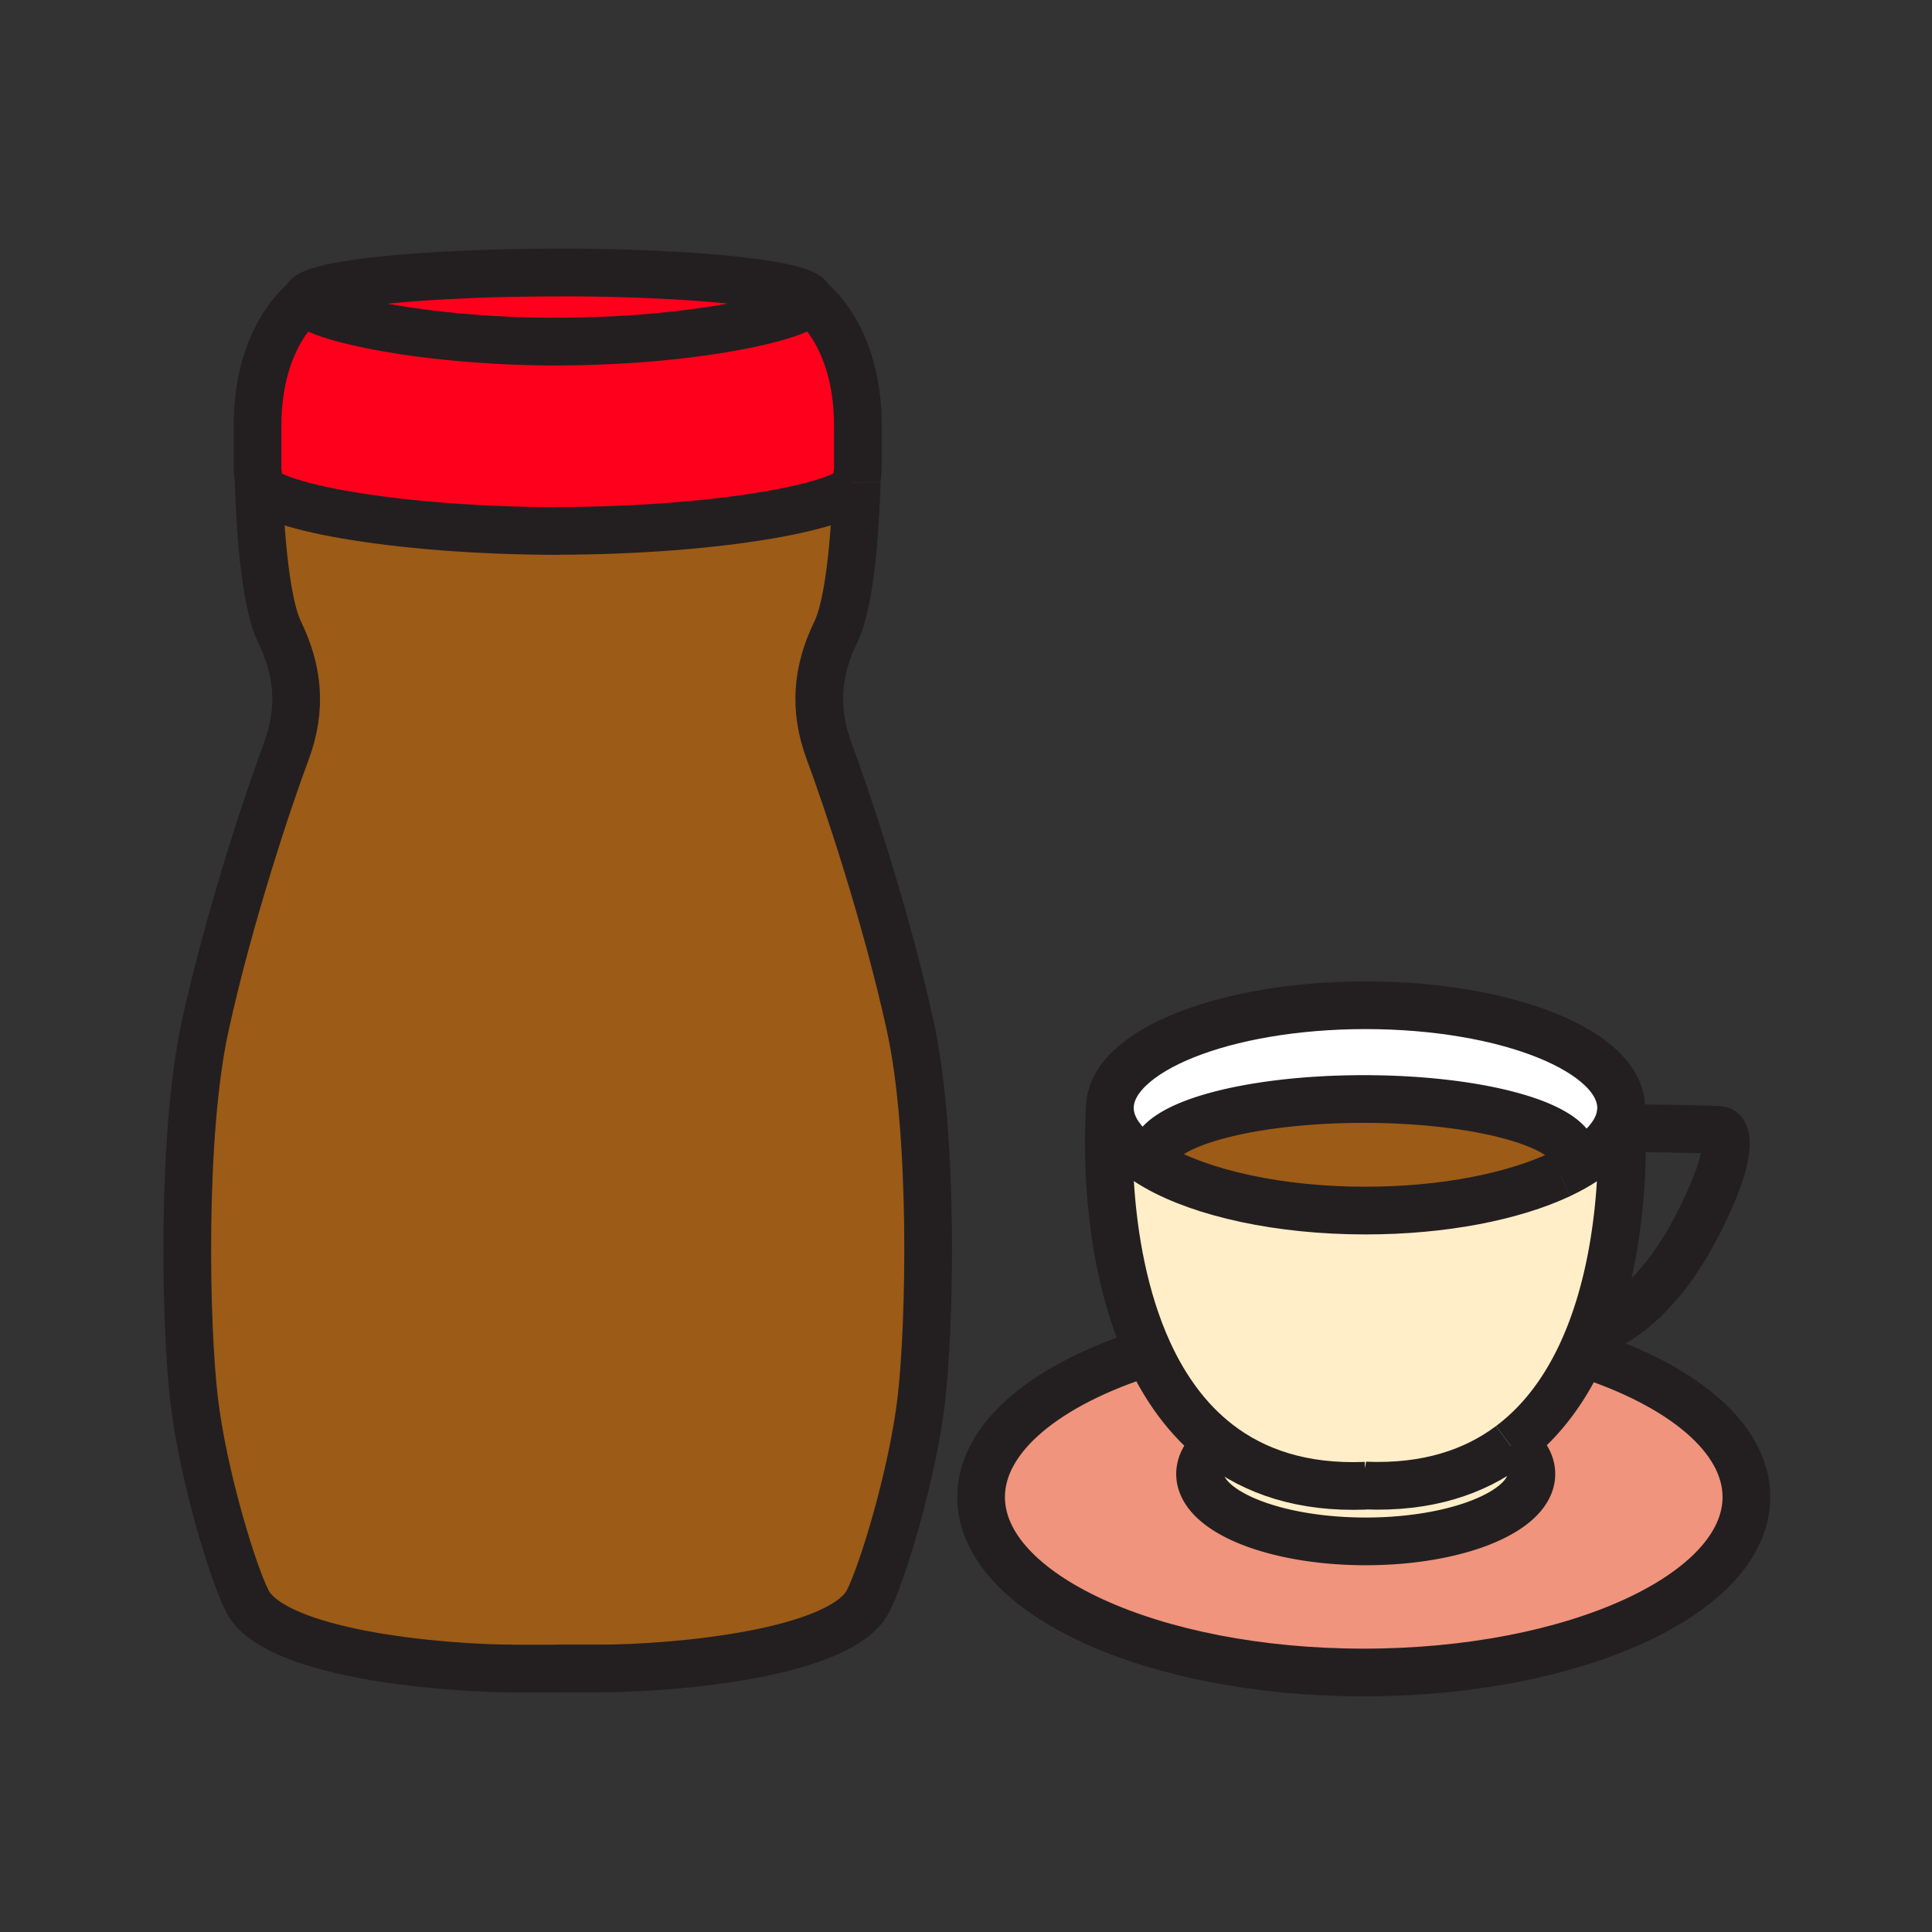 <svg xmlns="http://www.w3.org/2000/svg" width="850.394" height="850.394" viewBox="0 0 850.394 850.394" overflow="visible"><rect x="0" y="0" width="850.394" height="850.394" fill="#333333" stroke="none"/><path d="M713.56 487.66c0 .28-.01.57-.029.85-.49 10.86-10.521 20.78-26.88 28.471 2.609-2.381 6.149-4.9 6.149-7.511 0-14.21-41.42-25.72-92.53-25.72-51.1 0-92.52 11.51-92.52 25.72 0 1.42.41 2.811 1.21 4.16-12.87-7.35-20.43-16.3-20.43-25.97 0-24.95 50.37-45.19 112.52-45.19 62.14 0 112.51 20.24 112.51 45.19z" fill="#fff"/><path d="M713.86 496.52c.399 16.801-.431 54.431-13.29 88.7a154.585 154.585 0 0 1-4.301 10.311c-7.029 15.2-16.789 29.189-30.31 39.67-.39.31-.8.62-1.2.92-15.779 11.8-36.569 18.89-63.91 17.76l.29.08c-27.989 1.15-49.109-6.3-65.02-18.61-13.7-10.6-23.55-24.79-30.61-40.21C483.58 547.27 488.53 487.66 488.53 487.66c0 9.67 7.56 18.62 20.43 25.97 20.36 11.62 54.021 19.22 92.09 19.22 34.271 0 64.96-6.159 85.59-15.859l.011-.01c16.359-7.69 26.39-17.61 26.88-28.471.089 1.35.249 4.12.329 8.01z" fill="#ffeec8"/><path d="M665.97 635.21c5.17 4.07 8.08 8.69 8.08 13.58 0 16.39-32.64 29.67-72.91 29.67-40.27 0-72.909-13.28-72.909-29.67 0-4.84 2.85-9.41 7.89-13.44 15.91 12.311 37.03 19.761 65.02 18.61l-.29-.08c27.341 1.13 48.131-5.96 63.91-17.76.4-.3.811-.61 1.2-.92l.009.01z" fill="#ffeec8"/><path d="M696.27 595.53c43.77 13.94 72.43 37.15 72.43 63.43 0 42.63-75.41 77.21-168.431 77.21-93.02 0-168.43-34.58-168.43-77.21 0-26.53 29.2-49.93 73.67-63.82 7.061 15.42 16.91 29.61 30.61 40.21-5.04 4.03-7.89 8.601-7.89 13.44 0 16.39 32.64 29.67 72.909 29.67 40.271 0 72.91-13.28 72.91-29.67 0-4.89-2.91-9.51-8.08-13.58l-.01-.01c13.522-10.48 23.282-24.47 30.312-39.67z" fill="#f0947d"/><path d="M692.8 509.47c0 2.61-3.54 5.13-6.149 7.511l-.011.01c-20.63 9.7-51.319 15.859-85.59 15.859-38.069 0-71.729-7.6-92.09-19.22-.8-1.35-1.21-2.74-1.21-4.16 0-14.21 41.42-25.72 92.52-25.72 51.11 0 92.53 11.51 92.53 25.72zM400.74 451.98c10.34 47.55 8.67 130.609 4.82 163.869-3.86 33.25-17.37 77.4-23.61 89.141-12.06 22.649-83.86 29.42-118.56 29.42h-17.84l-.14.03h-17.83c-34.7 0-106.51-6.74-118.56-29.4-6.24-11.73-19.75-55.9-23.61-89.15-3.86-33.25-5.52-116.31 4.82-163.859 10.58-48.66 28.43-101.68 35.66-120.96 7.23-19.28 5.3-36.15-2.89-53.01-8.2-16.87-9.11-65.58-9.11-65.58 0 9.58 58.66 21.24 132.65 21.24l-2.11-.05c73.41 0 131.73-11.48 132.64-21.02-.07 3.55-1.23 49.15-9.1 65.36-8.2 16.86-10.12 33.73-2.89 53.01s25.08 72.309 35.66 120.959z" fill="#9c5b16"/><path d="M245.55 119.93c61.23 0 110.85 5.39 110.85 12.05s-49.62 18.35-110.85 18.35l-.14.05c-61.22 0-110.84-11.7-110.84-18.35 0-6.66 49.62-12.05 110.84-12.05l.14-.05z" fill="#ff001c"/><path d="M377.61 187.4v19.28s-.53 4.81-.53 5.75c0 0 0 .07-.01.22-.91 9.54-59.23 21.02-132.64 21.02l2.11.05c-73.99 0-132.65-11.66-132.65-21.24 0-.95-.53-5.75-.53-5.75v-19.28c0-40.48 21.21-55.42 21.21-55.42 0 6.65 49.62 18.35 110.84 18.35l.14-.05c61.23 0 110.85-11.69 110.85-18.35 0 0 21.21 14.94 21.21 55.42z" fill="#ff001c"/><g fill="none" stroke="#231f20" stroke-width="21"><path d="M702.23 585.83c10.079-3.021 27.939-15.04 43.109-43.21 5.66-10.51 11.41-22.99 13.43-32.311 0 0 3.051-12.729-2.25-12.97-13.6-.58-42.56-.82-42.56-.82M686.64 516.99c-20.63 9.7-51.319 15.859-85.59 15.859-38.069 0-71.729-7.6-92.09-19.22-12.87-7.35-20.43-16.3-20.43-25.97 0-24.95 50.37-45.19 112.52-45.19 62.141 0 112.51 20.24 112.51 45.19 0 .28-.01.57-.029.85-.49 10.86-10.521 20.78-26.88 28.471M693.34 594.61c.98.3 1.96.6 2.93.92 43.77 13.94 72.43 37.15 72.43 63.43 0 42.63-75.41 77.21-168.431 77.21-93.02 0-168.43-34.58-168.43-77.21 0-26.53 29.2-49.93 73.67-63.82"/><path d="M664.76 636.12c-15.779 11.8-36.569 18.89-63.91 17.76l.29.08c-27.989 1.15-49.109-6.3-65.02-18.61-13.7-10.6-23.55-24.79-30.61-40.21-21.93-47.87-16.98-107.48-16.98-107.48"/><path d="M713.46 487.57s.03.319.07.939c.09 1.351.25 4.12.33 8.01.399 16.801-.431 54.431-13.29 88.7a154.585 154.585 0 0 1-4.301 10.311c-7.029 15.2-16.789 29.189-30.31 39.67-.39.31-.8.62-1.2.92"/><path d="M665.97 635.21c5.17 4.07 8.08 8.69 8.08 13.58 0 16.39-32.64 29.67-72.91 29.67-40.27 0-72.909-13.28-72.909-29.67 0-4.84 2.85-9.41 7.89-13.44M509.62 514.65a9.89 9.89 0 0 1-.66-1.021c-.8-1.35-1.21-2.74-1.21-4.16 0-14.21 41.42-25.72 92.52-25.72 51.11 0 92.53 11.51 92.53 25.72 0 2.61-3.54 5.13-6.149 7.511l-.011.01M134.57 132.03c0 6.65 49.62 18.35 110.84 18.35l.14-.05c61.23 0 110.85-11.69 110.85-18.35s-49.62-12.05-110.85-12.05l-.14.05c-61.22 0-110.84 5.39-110.84 12.05z"/><path d="M377.07 212.65c-.91 9.54-59.23 21.02-132.64 21.02l2.11.05c-73.99 0-132.65-11.66-132.65-21.24 0-.95-.53-5.75-.53-5.75v-19.28c0-40.48 21.21-55.42 21.21-55.42M356.4 131.98s21.21 14.94 21.21 55.42v19.28s-.53 4.81-.53 5.75"/><path d="M377.08 212.43s0 .07-.01.22c-.07 3.55-1.23 49.15-9.1 65.36-8.2 16.86-10.12 33.73-2.89 53.01s25.08 72.31 35.66 120.96c10.34 47.55 8.67 130.609 4.82 163.869-3.86 33.25-17.37 77.4-23.61 89.141-12.06 22.649-83.86 29.42-118.56 29.42h-17.84l-.14.03h-17.83c-34.7 0-106.51-6.74-118.56-29.4-6.24-11.73-19.75-55.9-23.61-89.15-3.86-33.25-5.52-116.31 4.82-163.859 10.58-48.66 28.43-101.68 35.66-120.96 7.23-19.28 5.3-36.15-2.89-53.01-8.2-16.87-9.11-65.58-9.11-65.58"/></g><path fill="none" d="M0 0h850.394v850.394H0z"/></svg>